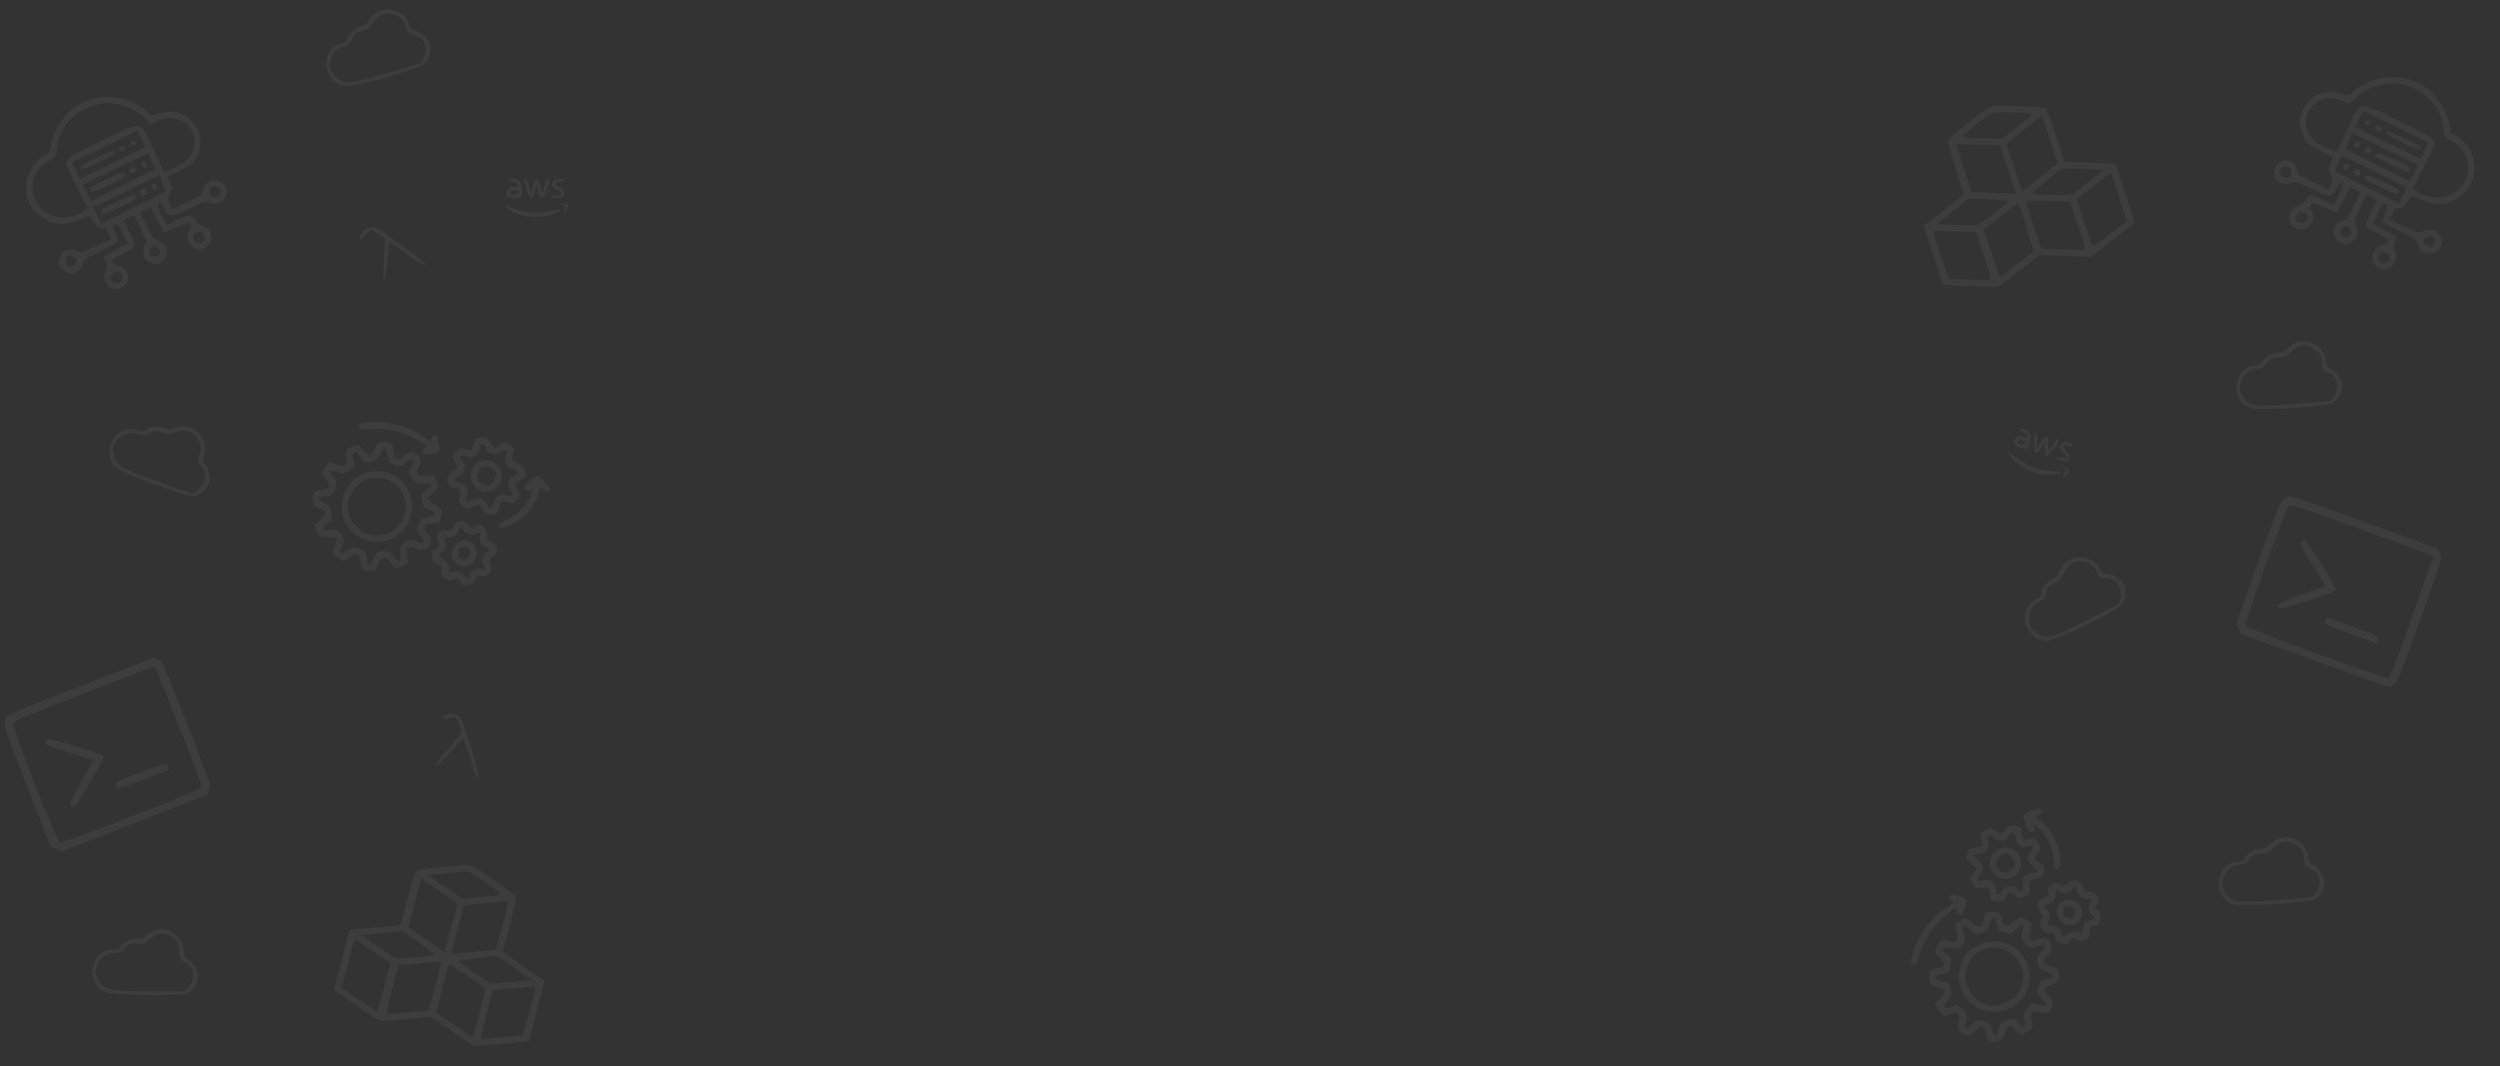 <svg width="1512" height="645" viewBox="0 0 1512 645" fill="none" xmlns="http://www.w3.org/2000/svg">
<rect x="0" y="0" width="1512" height="645" fill="#333333" stroke="none"/>
<path opacity="0.05" fill-rule="evenodd" clip-rule="evenodd" d="M44.291 65.606C38.997 69.57 33.731 77.352 31.77 84.111C30.727 87.702 30.049 91.001 30.262 91.442C30.476 91.884 29.109 92.99 27.225 93.9C21.93 96.459 16.893 103.723 16.034 110.036C14.753 119.46 18.382 127.136 26.501 132.171C33.102 136.265 38.518 136.515 47.033 133.121L54.052 130.324L56.459 134.156C58.296 137.079 59.447 137.965 61.32 137.896C63.241 137.825 64.132 138.543 65.412 141.19L67.048 144.576L58.076 148.912C50.245 152.696 48.887 153.09 47.396 152.006C46.457 151.323 44.261 150.846 42.517 150.947C39.907 151.098 38.988 151.606 37.331 153.815C34.127 158.087 35.209 162.212 40.169 164.63C44.241 166.616 48.946 164.432 49.896 160.116C50.537 157.207 51.107 156.776 61.146 151.627L71.721 146.202L69.71 141.347C68.012 137.248 67.973 136.36 69.453 135.645C71.023 134.886 71.524 135.453 74.233 141.059L77.259 147.32L69.958 151.172L62.656 155.023L63.977 158.459C64.905 160.874 64.852 162.639 63.794 164.4C62.633 166.333 62.669 167.689 63.951 170.343C65.953 174.485 69.613 175.892 73.5 174.014C79.536 171.096 78.593 162.602 72.01 160.588C65.912 158.723 66.456 157.071 74.436 153.214C82.766 149.188 82.709 149.403 78.034 139.731L74.808 133.056L77.96 131.533L81.111 130.01L85.009 138.076C88.366 145.023 88.735 146.379 87.663 147.85C86.98 148.789 86.501 150.984 86.601 152.728C86.751 155.336 87.259 156.254 89.467 157.909C93.74 161.11 97.867 160.026 100.29 155.067C102.288 150.977 100.097 146.293 95.738 145.338C92.83 144.699 92.377 144.13 88.672 136.463L84.713 128.27L87.829 126.764L90.945 125.258L95.01 133.005L99.075 140.752L106.629 137.423C113.265 134.5 114.281 134.296 114.985 135.754C115.426 136.667 115.116 138.532 114.295 139.897C109.938 147.152 120.016 154.613 125.846 148.449C129.623 144.456 127.931 138.259 122.609 136.592C120.81 136.028 118.967 134.8 118.515 133.865C116.443 129.578 114.526 129.399 107.425 132.831L100.704 136.08L97.66 129.782C95.244 124.783 94.896 123.349 95.967 122.831C96.915 122.373 97.78 123.135 98.868 125.387C101.921 131.703 102.76 131.757 113.959 126.344C123.463 121.751 124.109 121.575 127.127 122.755C133.521 125.257 139.179 119.168 136.195 112.995C133.25 106.9 124.739 107.928 122.962 114.593C122.093 117.855 121.694 118.167 113.01 122.363L103.963 126.736L102.523 123.756C101.427 121.488 101.498 119.987 102.819 117.475C104.242 114.772 104.244 113.528 102.83 110.602L101.103 107.03L108.351 103.527C116.256 99.707 118.538 97.41 120.366 91.438C122.047 85.943 121.855 83.323 119.399 78.24C115.104 69.354 105.97 65.458 96.639 68.533C92.544 69.883 91.717 69.783 89.304 67.647C76.687 56.479 57.633 55.615 44.291 65.606ZM62.608 62.51C70.701 61.709 81.883 65.596 87.488 71.158L91.437 75.076L95.5 73.112C107.713 67.21 120.593 77.265 117.071 89.954C115.631 95.144 111.759 98.791 104.411 101.879L99.144 104.093L92.924 90.707C84.415 72.399 86.857 72.85 61.806 84.957C45.483 92.845 41.975 94.832 40.869 96.81C39.583 99.109 39.764 99.638 46.313 112.769L53.087 126.351L49.51 128.418C44.207 131.482 38.185 132.256 32.528 130.604C16.702 125.982 14.923 104.293 29.78 97.107C33.761 95.181 33.944 94.883 34.529 89.409C36.023 75.407 47.975 63.958 62.608 62.51ZM85.544 84.028L87.936 88.977L68.128 98.55L48.32 108.123L45.928 103.174L43.537 98.226L63.345 88.653L83.153 79.08L85.544 84.028ZM48.629 101.869C49.171 102.99 51.032 102.372 59.636 98.214C68.24 94.056 69.88 92.982 69.338 91.861C68.796 90.74 66.935 91.357 58.331 95.515C49.727 99.673 48.088 100.748 48.629 101.869ZM72.039 90.555C72.401 91.305 73.492 91.518 74.492 91.035C75.492 90.551 76.002 89.564 75.64 88.815C75.278 88.065 74.188 87.852 73.187 88.335C72.187 88.819 71.677 89.806 72.039 90.555ZM79.242 87.074C79.6 87.817 80.502 88.13 81.245 87.771C81.987 87.412 82.302 86.511 81.943 85.769C81.584 85.027 80.683 84.713 79.94 85.072C79.197 85.431 78.883 86.332 79.242 87.074ZM91.78 97.385L93.791 102.24L74.325 111.947L54.859 121.654L52.459 116.688L50.059 111.721L69.914 102.126L89.77 92.53L91.78 97.385ZM54.969 113.383C54.79 113.895 54.905 114.854 55.224 115.515C55.674 116.445 58.141 115.585 66.224 111.678C75.663 107.116 76.544 106.508 75.581 105.214C74.663 103.978 73.216 104.373 64.907 108.117C59.62 110.5 55.149 112.87 54.969 113.383ZM78.374 102.084C77.715 103.973 79.279 105.369 81.08 104.499C82.339 103.89 82.616 103.154 81.931 102.237C80.809 100.736 78.873 100.653 78.374 102.084ZM85.547 100.12C86.03 101.12 87.017 101.629 87.767 101.267C88.517 100.904 88.731 99.814 88.248 98.815C87.765 97.815 86.778 97.306 86.028 97.668C85.278 98.031 85.064 99.121 85.547 100.12ZM98.302 110.881L100.313 115.736L80.847 125.443L61.381 135.149L58.982 130.184L56.581 125.217L76.436 115.622L96.292 106.026L98.302 110.881ZM61.492 126.879C61.313 127.391 61.427 128.35 61.747 129.011C62.196 129.941 64.664 129.08 72.746 125.174C82.186 120.612 83.066 120.003 82.103 118.71C81.185 117.474 79.738 117.869 71.429 121.613C66.143 123.996 61.671 126.366 61.492 126.879ZM84.887 115.607C84.246 117.445 85.802 118.865 87.537 118.026C88.737 117.446 89.047 116.556 88.468 115.357C87.63 113.623 85.527 113.77 84.887 115.607ZM92.069 113.616C92.552 114.616 93.539 115.125 94.289 114.763C95.039 114.4 95.253 113.31 94.77 112.311C94.287 111.311 93.3 110.801 92.55 111.164C91.8 111.526 91.586 112.616 92.069 113.616ZM44.264 154.979C47.23 156.33 47.22 159.153 44.244 160.591C42.384 161.49 41.235 161.437 40.474 160.417C39.22 158.735 39.751 155.549 41.418 154.743C42.039 154.443 43.32 154.548 44.264 154.979ZM131.808 113.199C134.254 114.978 134.255 117.645 131.811 118.826C128.873 120.246 126.346 118.877 126.469 115.93C126.591 112.988 129.485 111.508 131.808 113.199ZM96.251 150.995C97.336 153.242 97.194 153.869 95.402 154.735C92.52 156.128 89.734 154.394 90.418 151.635C90.698 150.502 91.832 149.289 92.937 148.937C94.464 148.449 95.259 148.944 96.251 150.995ZM72.285 164.726C74.566 165.766 74.413 169.873 72.051 171.015C69.688 172.157 66.375 169.725 66.978 167.291C67.225 166.295 68.138 165.137 69.007 164.717C69.876 164.297 71.35 164.301 72.285 164.726ZM123.331 141.974C124.402 143.661 124.359 144.624 123.162 145.755C121.292 147.522 118.223 147.049 117.149 144.829C116.094 142.644 116.711 141.511 119.483 140.549C121.299 139.918 122.25 140.27 123.331 141.974Z" fill="white"/>
<path opacity="0.05" fill-rule="evenodd" clip-rule="evenodd" d="M1468.06 53.606C1473.35 57.57 1478.62 65.352 1480.58 72.111C1481.62 75.702 1482.3 79.001 1482.09 79.442C1481.87 79.884 1483.24 80.99 1485.12 81.9C1490.42 84.459 1495.45 91.723 1496.31 98.036C1497.59 107.46 1493.97 115.136 1485.85 120.171C1479.25 124.265 1473.83 124.515 1465.31 121.121L1458.3 118.324L1455.89 122.156C1454.05 125.079 1452.9 125.965 1451.03 125.896C1449.11 125.825 1448.22 126.543 1446.94 129.19L1445.3 132.576L1454.27 136.912C1462.1 140.696 1463.46 141.09 1464.95 140.006C1465.89 139.323 1468.09 138.846 1469.83 138.947C1472.44 139.098 1473.36 139.606 1475.02 141.815C1478.22 146.087 1477.14 150.212 1472.18 152.63C1468.11 154.616 1463.4 152.432 1462.45 148.116C1461.81 145.207 1461.24 144.776 1451.2 139.627L1440.63 134.202L1442.64 129.347C1444.34 125.248 1444.37 124.36 1442.89 123.645C1441.32 122.886 1440.82 123.453 1438.11 129.059L1435.09 135.32L1442.39 139.172L1449.69 143.023L1448.37 146.459C1447.44 148.874 1447.5 150.639 1448.55 152.4C1449.71 154.333 1449.68 155.689 1448.4 158.343C1446.39 162.485 1442.73 163.892 1438.85 162.014C1432.81 159.096 1433.75 150.602 1440.34 148.588C1446.44 146.723 1445.89 145.071 1437.91 141.214C1429.58 137.188 1429.64 137.403 1434.31 127.731L1437.54 121.056L1434.39 119.533L1431.24 118.01L1427.34 126.076C1423.98 133.023 1423.61 134.379 1424.68 135.85C1425.37 136.789 1425.85 138.984 1425.75 140.728C1425.6 143.336 1425.09 144.254 1422.88 145.909C1418.61 149.11 1414.48 148.026 1412.06 143.067C1410.06 138.977 1412.25 134.293 1416.61 133.338C1419.52 132.699 1419.97 132.13 1423.68 124.463L1427.64 116.27L1424.52 114.764L1421.4 113.258L1417.34 121.005L1413.27 128.752L1405.72 125.423C1399.08 122.5 1398.07 122.296 1397.36 123.754C1396.92 124.667 1397.23 126.532 1398.05 127.897C1402.41 135.152 1392.33 142.613 1386.5 136.449C1382.72 132.456 1384.42 126.259 1389.74 124.592C1391.54 124.028 1393.38 122.8 1393.83 121.865C1395.9 117.578 1397.82 117.399 1404.92 120.831L1411.64 124.08L1414.69 117.782C1417.1 112.783 1417.45 111.349 1416.38 110.831C1415.43 110.373 1414.57 111.135 1413.48 113.387C1410.43 119.703 1409.59 119.757 1398.39 114.344C1388.88 109.751 1388.24 109.575 1385.22 110.755C1378.83 113.257 1373.17 107.168 1376.15 100.995C1379.1 94.9 1387.61 95.928 1389.39 102.593C1390.25 105.855 1390.65 106.167 1399.34 110.363L1408.38 114.736L1409.82 111.756C1410.92 109.488 1410.85 107.987 1409.53 105.475C1408.11 102.772 1408.1 101.528 1409.52 98.602L1411.24 95.03L1404 91.527C1396.09 87.707 1393.81 85.41 1391.98 79.438C1390.3 73.943 1390.49 71.323 1392.95 66.24C1397.24 57.354 1406.38 53.458 1415.71 56.533C1419.8 57.883 1420.63 57.783 1423.04 55.647C1435.66 44.479 1454.71 43.615 1468.06 53.606ZM1449.74 50.51C1441.65 49.709 1430.46 53.596 1424.86 59.158L1420.91 63.076L1416.85 61.112C1404.63 55.21 1391.76 65.265 1395.28 77.954C1396.72 83.144 1400.59 86.791 1407.94 89.879L1413.2 92.093L1419.42 78.707C1427.93 60.399 1425.49 60.85 1450.54 72.957C1466.86 80.845 1470.37 82.832 1471.48 84.81C1472.76 87.109 1472.58 87.638 1466.03 100.769L1459.26 114.351L1462.84 116.418C1468.14 119.482 1474.16 120.256 1479.82 118.604C1495.65 113.982 1497.42 92.293 1482.57 85.107C1478.59 83.181 1478.4 82.883 1477.82 77.409C1476.32 63.407 1464.37 51.958 1449.74 50.51ZM1426.8 72.028L1424.41 76.977L1444.22 86.55L1464.03 96.123L1466.42 91.174L1468.81 86.226L1449 76.653L1429.19 67.08L1426.8 72.028ZM1463.72 89.869C1463.18 90.99 1461.32 90.372 1452.71 86.214C1444.11 82.056 1442.47 80.982 1443.01 79.861C1443.55 78.74 1445.41 79.357 1454.02 83.515C1462.62 87.673 1464.26 88.748 1463.72 89.869ZM1440.31 78.555C1439.95 79.305 1438.86 79.518 1437.86 79.035C1436.86 78.551 1436.35 77.564 1436.71 76.815C1437.07 76.065 1438.16 75.852 1439.16 76.335C1440.16 76.819 1440.67 77.806 1440.31 78.555ZM1433.11 75.074C1432.75 75.817 1431.85 76.13 1431.1 75.771C1430.36 75.412 1430.05 74.511 1430.4 73.769C1430.76 73.027 1431.66 72.713 1432.41 73.072C1433.15 73.431 1433.46 74.332 1433.11 75.074ZM1420.57 85.385L1418.56 90.24L1438.02 99.947L1457.49 109.654L1459.89 104.688L1462.29 99.722L1442.43 90.126L1422.58 80.53L1420.57 85.385ZM1457.38 101.383C1457.56 101.895 1457.44 102.854 1457.12 103.515C1456.67 104.445 1454.21 103.585 1446.12 99.678C1436.68 95.116 1435.8 94.508 1436.77 93.214C1437.68 91.978 1439.13 92.373 1447.44 96.117C1452.73 98.5 1457.2 100.87 1457.38 101.383ZM1433.97 90.084C1434.63 91.973 1433.07 93.369 1431.27 92.499C1430.01 91.89 1429.73 91.154 1430.42 90.237C1431.54 88.736 1433.48 88.653 1433.97 90.084ZM1426.8 88.12C1426.32 89.12 1425.33 89.629 1424.58 89.267C1423.83 88.904 1423.62 87.814 1424.1 86.815C1424.58 85.815 1425.57 85.306 1426.32 85.668C1427.07 86.031 1427.28 87.121 1426.8 88.12ZM1414.05 98.881L1412.03 103.736L1431.5 113.443L1450.97 123.149L1453.37 118.184L1455.77 113.217L1435.91 103.622L1416.06 94.026L1414.05 98.881ZM1450.86 114.879C1451.03 115.391 1450.92 116.35 1450.6 117.011C1450.15 117.941 1447.68 117.08 1439.6 113.174C1430.16 108.612 1429.28 108.003 1430.24 106.71C1431.16 105.474 1432.61 105.869 1440.92 109.613C1446.21 111.996 1450.68 114.366 1450.86 114.879ZM1427.46 103.607C1428.1 105.445 1426.55 106.865 1424.81 106.026C1423.61 105.446 1423.3 104.556 1423.88 103.357C1424.72 101.623 1426.82 101.77 1427.46 103.607ZM1420.28 101.616C1419.8 102.616 1418.81 103.125 1418.06 102.763C1417.31 102.4 1417.09 101.31 1417.58 100.311C1418.06 99.311 1419.05 98.801 1419.8 99.164C1420.55 99.526 1420.76 100.616 1420.28 101.616ZM1468.08 142.979C1465.12 144.33 1465.13 147.153 1468.1 148.591C1469.96 149.49 1471.11 149.437 1471.87 148.417C1473.13 146.735 1472.6 143.549 1470.93 142.743C1470.31 142.443 1469.03 142.548 1468.08 142.979ZM1380.54 101.199C1378.09 102.978 1378.09 105.645 1380.54 106.826C1383.47 108.246 1386 106.877 1385.88 103.93C1385.76 100.988 1382.86 99.508 1380.54 101.199ZM1416.1 138.995C1415.01 141.242 1415.15 141.869 1416.95 142.735C1419.83 144.128 1422.61 142.394 1421.93 139.635C1421.65 138.502 1420.52 137.289 1419.41 136.937C1417.88 136.449 1417.09 136.944 1416.1 138.995ZM1440.06 152.726C1437.78 153.766 1437.93 157.873 1440.3 159.015C1442.66 160.157 1445.97 157.725 1445.37 155.291C1445.12 154.295 1444.21 153.137 1443.34 152.717C1442.47 152.297 1441 152.301 1440.06 152.726ZM1389.02 129.974C1387.95 131.661 1387.99 132.624 1389.19 133.755C1391.06 135.522 1394.13 135.049 1395.2 132.829C1396.25 130.644 1395.64 129.511 1392.86 128.549C1391.05 127.918 1390.1 128.27 1389.02 129.974Z" fill="white"/>
<path opacity="0.05" fill-rule="evenodd" clip-rule="evenodd" d="M303.253 268.321C301.97 269.113 300.664 270.095 300.351 270.503C299.587 271.5 298.295 270.409 295.997 266.822C294.28 264.143 293.767 263.877 291.012 264.24C288.257 264.603 287.831 264.992 286.87 268.024C285.331 272.881 284.892 273.184 281.399 271.803C278.661 270.72 277.932 270.917 275.733 273.339C273.402 275.905 273.357 276.374 275.131 279.465C277.299 283.241 277.317 283.181 273.303 285.751C270.766 287.375 270.395 288.007 270.588 290.369C270.824 293.244 273.672 296.178 275.54 295.47C277.971 294.546 279.476 297.273 278.248 300.379C277.167 303.116 277.365 303.845 279.789 306.046C282.37 308.389 282.817 308.428 286.012 306.596C288.908 304.936 289.666 304.92 290.781 306.499C294.076 311.161 294.757 311.588 298.042 311.051C301.226 310.529 301.412 310.345 301.986 307.123C302.78 302.675 302.679 302.742 306.909 303.861C310.137 304.715 310.837 304.489 312.765 301.974C314.693 299.46 314.73 298.725 313.067 295.829C310.889 292.035 310.85 292.149 314.939 290.228C317.902 288.837 318.032 288.61 317.708 285.399C317.375 282.087 316.785 281.541 311.427 279.569C309.618 278.903 309.431 278.169 310.267 275.003C311.147 271.669 310.933 270.979 308.424 269.055C306.109 267.28 305.157 267.145 303.253 268.321ZM305.973 275.344C305.414 276.638 305.384 278.92 305.909 280.413C306.772 282.878 307.169 283.185 310.205 283.729C314.104 284.427 314.367 285.933 310.909 287.772C307.168 289.763 306.096 293.367 308.425 296.128C310.96 299.133 309.806 300.642 305.878 299.455C301.995 298.283 299.977 299.522 298.576 303.941C297.249 308.13 296.183 308.484 294.707 305.227C292.952 301.357 289.793 300.195 286.275 302.126C282.384 304.261 280.797 303.176 282.497 299.543C284.028 296.273 282.054 293.07 277.923 292.116C274.144 291.244 273.954 289.719 277.423 288.089C281.334 286.251 282.356 282.248 279.714 279.115C278.675 277.883 278.192 276.397 278.64 275.811C279.089 275.226 280.65 275.307 282.11 275.99C285.821 277.729 289.422 275.702 290.181 271.448C290.88 267.532 292.645 267.408 293.968 271.185C295.26 274.872 299.554 275.908 302.668 273.283C305.424 270.961 307.349 272.162 305.973 275.344ZM324.354 287.742C323.689 288.172 321.674 289.772 319.877 291.296C317.263 293.512 316.774 294.332 317.43 295.4C318.639 297.371 318.782 297.395 321.004 296.014C322.831 294.879 322.86 295.197 321.286 299.05C318.7 305.378 312.934 311.395 306.623 314.349C302.445 316.305 301.367 317.183 301.771 318.304C302.5 320.328 307.892 318.868 313.186 315.213C318.469 311.567 323.845 304.615 325.568 299.198C326.277 296.971 326.919 295.055 326.996 294.942C327.073 294.828 328.029 295.419 329.121 296.255C331.407 298.008 333.434 296.308 331.77 294.032C328.441 289.478 325.512 286.992 324.354 287.742ZM292.895 278.458C289.862 278.858 288.221 279.751 286.576 281.896C281.519 288.492 287.175 298.377 295.39 297.296C300.914 296.567 304.594 291.436 303.415 286.103C302.201 280.612 298.265 277.751 292.895 278.458ZM300.143 286.882C300.265 287.807 299.517 289.67 298.48 291.022C296.068 294.169 293.884 294.424 290.641 291.937C286.748 288.953 288.473 282.817 293.386 282.17C295.993 281.827 299.827 284.501 300.143 286.882ZM262.823 263.63C261.261 263.985 260.884 264.465 260.944 266.022C261.011 267.715 260.4 267.493 256.245 264.308C247.406 257.531 232.232 253.829 220.667 255.627C217.136 256.176 216.729 256.472 217.124 258.207C217.503 259.868 218.614 260.064 224.436 259.494C232.623 258.693 242.748 260.839 250.541 265.03C258.188 269.142 258.653 269.552 256.894 270.631C256.077 271.131 255.441 272.368 255.481 273.38C255.541 274.92 256.3 275.13 260.174 274.682C262.716 274.387 265.099 273.751 265.469 273.268C265.84 272.785 265.835 270.319 265.46 267.788C264.858 263.735 264.544 263.238 262.823 263.63ZM248.012 273.42C247.154 273.628 245.351 274.738 244.004 275.886C240.508 278.868 237.864 277.431 237.813 272.52C237.775 268.842 237.595 268.578 234.569 267.768C229.627 266.444 228.141 267.101 226.698 271.245C224.868 276.5 222.694 276.775 219.668 272.135C217.455 268.741 217.336 268.688 214.064 269.692C209.705 271.029 208.876 272.254 209.549 276.355C210.413 281.615 208.636 282.928 203.596 280.752L199.289 278.892L196.735 282.716C194.21 286.495 194.215 286.579 197.045 289.789C200.43 293.628 199.573 295.658 194.349 296.181C190.128 296.604 188.718 298.334 189.012 302.732C189.224 305.906 189.487 306.224 192.954 307.492C198.114 309.379 198.281 311.197 193.607 314.573C190.496 316.819 190.183 317.331 190.709 319.308C191.89 323.752 193.981 325.37 197.975 324.931C203.511 324.322 204.7 325.781 202.425 330.389C200.512 334.263 200.516 334.277 204.054 336.99C207.529 339.654 207.673 339.658 211.252 337.157C215.525 334.17 217.48 335.029 217.994 340.122C218.404 344.188 219.796 345.417 223.988 345.414C226.89 345.411 227.225 345.136 228.722 341.524C230.861 336.368 232.977 336.107 236.184 340.606C238.731 344.181 240.111 344.41 244.353 341.96C247.021 340.419 247.132 340.089 246.271 336.233C245.148 331.204 247.162 329.536 251.625 331.797C258.2 335.126 264.21 327.077 258.447 322.658C257.409 321.863 256.685 320.315 256.838 319.221C257.058 317.657 258.078 317.088 261.61 316.558L266.102 315.885L266.75 311.866C267.378 307.974 267.276 307.777 263.513 305.633C258.69 302.885 257.94 300.704 261.138 298.729C265.028 296.328 265.627 294.655 263.941 290.91L262.318 287.307L257.805 287.82C254.255 288.222 253.122 287.936 252.502 286.483C252.07 285.466 252.267 283.914 252.941 283.035C255.275 279.99 255.026 277.224 252.223 275.075C250.764 273.956 248.869 273.212 248.012 273.42ZM248.885 282.568C247.169 285.812 247.229 286.442 249.538 289.456C251.882 292.514 252.369 292.741 255.774 292.367C259.429 291.965 261.846 292.786 260.846 294.09C260.562 294.461 259.048 295.605 257.482 296.634C254.888 298.338 254.676 298.867 255.091 302.611C255.407 305.464 256.138 306.958 257.484 307.497C263.322 309.842 263.7 310.091 262.93 311.095C262.494 311.664 260.485 312.382 258.465 312.692C255.08 313.212 254.669 313.558 253.201 317.118C251.756 320.626 251.862 321.251 254.363 323.938C257.57 327.385 256.699 329.717 252.887 327.892C248.815 325.939 247.264 326.001 244.416 328.224C242.119 330.019 241.792 330.847 242.141 334C242.818 340.121 240.652 340.797 237.37 335.488C236.147 333.509 235.272 333.195 231.739 333.459C227.703 333.761 227.509 333.904 226.249 337.523C224.313 343.083 221.884 343.037 221.622 337.434C221.425 333.216 221.393 333.174 217.403 331.853C214.046 330.743 212.894 330.909 210.424 332.86C206.93 335.619 204.898 334.667 206.588 331.063C207.244 329.661 207.958 328.056 208.175 327.496C208.391 326.935 207.52 325.006 206.239 323.209C204.02 320.095 203.703 319.966 199.43 320.461C195.635 320.901 195.025 320.72 195.449 319.284C195.725 318.351 197.107 316.828 198.52 315.9C200.816 314.393 201.015 313.759 200.396 309.923C199.796 306.202 199.331 305.51 196.904 304.709C195.365 304.201 193.694 303.117 193.191 302.297C192.423 301.047 192.993 300.702 196.74 300.148C200.995 299.52 201.268 299.314 202.601 295.732C203.37 293.665 203.709 291.576 203.354 291.091C202.998 290.606 201.891 289.24 200.893 288.057C198.323 285.014 200.037 283.568 204.129 285.328C207.023 286.573 208.178 286.435 211.131 284.493C214.641 282.185 214.661 282.136 213.753 278.012C212.547 272.533 214.881 271.859 218.198 276.728C220.357 279.897 220.581 279.984 224.558 279.232C228.038 278.572 228.802 278.042 229.467 275.815C231.255 269.838 233.523 269.93 234.462 276.017C234.946 279.151 235.477 279.867 238.163 281.005C241.492 282.415 243.006 282.073 246.43 279.133C249.636 276.383 251.085 278.41 248.885 282.568ZM287.764 318.12C285.614 319.448 285.075 319.332 283.081 317.109C280.071 313.757 276.176 314.303 274.184 318.359C273.023 320.723 272.399 321.06 270.154 320.542C266.344 319.662 262.86 324.225 264.702 327.684C266.131 330.365 265.847 331.112 262.889 332.451C261.276 333.181 260.974 334.039 261.346 336.845C261.741 339.822 262.21 340.452 264.564 341.158C266.08 341.611 267.325 342.144 267.33 342.34C267.335 342.537 267.143 343.822 266.902 345.195C266.246 348.922 271.143 352.468 274.275 350.534C276.851 348.943 277.119 349.034 278.437 351.943C279.21 353.65 280 353.977 282.685 353.708C285.291 353.448 286.282 352.786 287.415 350.547C288.645 348.119 289.25 347.809 291.672 348.367C294.01 348.907 294.792 348.545 296.219 346.258C297.418 344.336 297.57 342.827 296.717 341.297C295.674 339.424 295.868 338.762 298.025 336.822C301.647 333.565 301.227 330.059 296.934 327.727C294.176 326.228 293.814 325.641 294.35 323.528C294.787 321.808 294.257 320.405 292.583 318.846C290.571 316.969 289.813 316.855 287.764 318.12ZM290.196 324.837C288.997 326.401 291.679 330.75 294.087 331.146C296.683 331.572 296.861 332.912 294.464 333.996C292.084 335.074 290.912 339.659 292.453 341.866C293.776 343.76 292.923 345.313 291.259 344.038C289.625 342.785 284.409 345.368 284.215 347.526C283.948 350.492 283.181 350.572 280.773 347.888C278.805 345.694 277.864 345.37 274.931 345.871C270.93 346.553 270.034 346.205 271.353 344.484C272.542 342.933 270.055 338.887 267.135 337.624C265.022 336.709 265.038 336.497 267.401 334.272C269.911 331.907 270.348 329.011 268.601 326.326C268.116 325.579 269.186 325.064 271.766 324.802C275.088 324.465 275.897 323.946 277.245 321.282C278.796 318.217 278.855 318.203 280.295 320.531C282.003 323.297 284.947 324.103 288.11 322.672C290.256 321.701 291.561 323.057 290.196 324.837ZM235.01 285.879C230.662 284.198 222.555 284.843 218.093 287.223C204.279 294.593 202.543 313.849 214.849 323.203C222.771 329.225 233.068 329.345 240.85 323.509C254.324 313.403 251.012 292.063 235.01 285.879ZM244.64 301.319C247.984 313.624 238.282 325.279 225.974 323.741C221.642 323.199 220.197 322.508 216.47 319.199C209.008 312.571 208.179 303.617 214.288 295.649C222.891 284.428 240.965 287.804 244.64 301.319ZM280.146 326.752C278.069 326.951 276.454 327.97 274.805 330.12C270.346 335.937 275.227 343.698 282.329 342.084C291.324 340.04 289.306 325.874 280.146 326.752ZM284.238 334.187C284.332 336.613 282.284 338.4 279.685 338.159C278.071 338.01 277.56 337.349 277.25 335.007C276.925 332.552 277.233 331.874 279.049 331.052C281.578 329.907 284.131 331.45 284.238 334.187Z" fill="white"/>
<path opacity="0.05" fill-rule="evenodd" clip-rule="evenodd" d="M1198.04 506.615C1198.31 508.098 1198.75 509.672 1199.02 510.111C1199.67 511.185 1198.18 511.992 1194.01 512.831C1190.89 513.458 1190.45 513.839 1189.79 516.538C1189.13 519.236 1189.34 519.775 1191.81 521.771C1195.78 524.969 1195.9 525.488 1193.35 528.241C1191.34 530.399 1191.26 531.15 1192.72 534.078C1194.26 537.182 1194.68 537.395 1198.21 536.865C1202.51 536.216 1202.46 536.178 1203.4 540.85C1203.99 543.804 1204.45 544.38 1206.72 545.058C1209.48 545.882 1213.25 544.295 1213.27 542.297C1213.29 539.696 1216.38 539.285 1218.83 541.557C1220.98 543.559 1221.73 543.638 1224.66 542.18C1227.78 540.626 1227.98 540.224 1227.44 536.581C1226.94 533.28 1227.2 532.568 1229.08 532.103C1234.62 530.726 1235.27 530.247 1235.96 526.992C1236.63 523.835 1236.52 523.596 1233.73 521.89C1229.88 519.535 1229.9 519.653 1232.48 516.119C1234.45 513.421 1234.49 512.687 1232.85 509.977C1231.21 507.267 1230.54 506.966 1227.23 507.464C1222.91 508.115 1223 508.192 1222.7 503.685C1222.48 500.419 1222.31 500.216 1219.2 499.351C1216 498.459 1215.27 498.809 1211.49 503.085C1210.21 504.529 1209.46 504.436 1206.81 502.508C1204.03 500.477 1203.31 500.425 1200.6 502.064C1198.11 503.576 1197.64 504.414 1198.04 506.615ZM1205.57 506.632C1206.57 507.623 1208.69 508.479 1210.27 508.534C1212.88 508.625 1213.31 508.366 1214.92 505.735C1216.99 502.355 1218.49 502.657 1218.94 506.547C1219.44 510.756 1222.41 513.064 1225.83 511.897C1229.55 510.627 1230.53 512.25 1228 515.479C1225.5 518.67 1225.92 521.001 1229.53 523.911C1232.95 526.669 1232.89 527.792 1229.32 527.984C1225.08 528.213 1222.85 530.733 1223.37 534.713C1223.94 539.113 1222.36 540.198 1219.59 537.295C1217.1 534.681 1213.4 535.356 1211.01 538.859C1208.82 542.062 1207.33 541.685 1207.08 537.862C1206.78 533.55 1203.42 531.143 1199.55 532.467C1198.02 532.987 1196.46 532.898 1196.08 532.267C1195.7 531.637 1196.34 530.212 1197.51 529.1C1200.47 526.274 1199.89 522.183 1196.21 519.93C1192.81 517.856 1193.34 516.168 1197.34 516.306C1201.24 516.442 1203.77 512.817 1202.45 508.962C1201.29 505.551 1203.11 504.194 1205.57 506.632ZM1223.8 494.01C1223.96 494.786 1224.72 497.245 1225.48 499.472C1226.6 502.712 1227.19 503.466 1228.42 503.243C1230.69 502.832 1230.77 502.708 1230.29 500.136C1229.89 498.021 1230.2 498.109 1233.22 500.975C1238.18 505.684 1241.69 513.242 1242.15 520.195C1242.45 524.798 1242.88 526.121 1244.07 526.152C1246.22 526.207 1246.82 520.654 1245.34 514.394C1243.86 508.147 1239.33 500.613 1234.91 497.04C1233.1 495.571 1231.54 494.276 1231.47 494.163C1231.39 494.05 1232.29 493.374 1233.46 492.661C1235.93 491.168 1235.08 488.661 1232.35 489.385C1226.9 490.832 1223.52 492.659 1223.8 494.01ZM1203.72 519.948C1202.99 522.919 1203.23 524.772 1204.63 527.084C1208.94 534.192 1220.2 532.512 1222.18 524.466C1223.51 519.055 1220.06 513.762 1214.67 512.924C1209.11 512.06 1205.01 514.688 1203.72 519.948ZM1214.2 516.255C1215.11 516.477 1216.57 517.851 1217.46 519.308C1219.51 522.699 1218.96 524.826 1215.46 526.944C1211.27 529.487 1206.18 525.651 1207.36 520.838C1207.99 518.285 1211.87 515.684 1214.2 516.255ZM1178.98 542.58C1178.75 544.164 1179.06 544.69 1180.53 545.199C1182.13 545.752 1181.7 546.24 1177.23 548.954C1167.7 554.728 1158.74 567.521 1156.21 578.949C1155.44 582.439 1155.57 582.925 1157.33 583.187C1159.02 583.437 1159.6 582.474 1161.19 576.842C1163.41 568.923 1169.09 560.27 1175.83 554.531C1182.44 548.9 1182.99 548.616 1183.35 550.647C1183.52 551.589 1184.44 552.631 1185.4 552.962C1186.86 553.465 1187.33 552.835 1188.32 549.062C1188.97 546.587 1189.24 544.136 1188.92 543.615C1188.61 543.095 1186.31 542.203 1183.81 541.633C1179.82 540.721 1179.24 540.834 1178.98 542.58ZM1182.72 559.935C1182.61 560.811 1182.99 562.894 1183.57 564.565C1185.08 568.906 1182.78 570.847 1178.18 569.11C1174.74 567.81 1174.43 567.882 1172.58 570.407C1169.55 574.53 1169.62 576.153 1172.96 579.003C1177.19 582.617 1176.65 584.743 1171.23 585.876C1167.27 586.705 1167.17 586.797 1166.92 590.21C1166.58 594.757 1167.42 595.975 1171.49 596.837C1176.7 597.942 1177.28 600.076 1173.42 603.981L1170.12 607.318L1172.76 611.086C1175.36 614.811 1175.44 614.838 1179.46 613.367C1184.27 611.608 1185.85 613.143 1184.44 618.2C1183.3 622.287 1184.4 624.229 1188.6 625.553C1191.64 626.508 1192.03 626.378 1194.47 623.609C1198.1 619.487 1199.86 619.991 1201.3 625.573C1202.27 629.287 1202.63 629.764 1204.66 629.992C1209.23 630.506 1211.5 629.146 1212.54 625.266C1213.99 619.886 1215.78 619.308 1219.24 623.102C1222.16 626.292 1222.17 626.293 1225.99 623.982C1229.73 621.712 1229.79 621.579 1228.75 617.336C1227.52 612.27 1229.04 610.76 1233.97 612.132C1237.9 613.227 1239.55 612.376 1241.07 608.469C1242.13 605.765 1241.99 605.353 1239.17 602.646C1235.14 598.78 1235.67 596.713 1241.03 595.36C1245.28 594.285 1246 593.083 1245.25 588.241C1244.79 585.195 1244.52 584.972 1240.62 584.373C1235.52 583.593 1234.7 581.111 1238.43 577.774C1243.92 572.857 1238.6 564.334 1232.39 568.098C1231.27 568.777 1229.57 568.889 1228.6 568.349C1227.23 567.576 1227.07 566.419 1227.86 562.935L1228.86 558.505L1225.35 556.442C1221.95 554.443 1221.73 554.467 1218.37 557.194C1214.06 560.689 1211.75 560.596 1211.07 556.899C1210.25 552.403 1208.91 551.237 1204.81 551.447L1200.86 551.651L1199.7 556.042C1198.78 559.495 1198.11 560.447 1196.53 560.496C1195.42 560.53 1194.05 559.783 1193.47 558.836C1191.48 555.554 1188.82 554.782 1185.8 556.613C1184.22 557.566 1182.84 559.061 1182.72 559.935ZM1191.57 562.445C1193.96 565.221 1194.57 565.395 1198.22 564.338C1201.92 563.265 1202.31 562.894 1203.2 559.586C1204.15 556.034 1205.79 554.081 1206.64 555.486C1206.89 555.886 1207.4 557.711 1207.79 559.544C1208.44 562.58 1208.85 562.969 1212.49 563.943C1215.27 564.685 1216.92 564.547 1217.91 563.489C1222.22 558.901 1222.59 558.64 1223.25 559.721C1223.62 560.334 1223.56 562.467 1223.11 564.461C1222.37 567.804 1222.54 568.313 1225.32 570.973C1228.07 573.594 1228.69 573.722 1232.1 572.368C1236.48 570.632 1238.33 572.291 1235.25 575.179C1231.95 578.264 1231.44 579.731 1232.48 583.192C1233.32 585.985 1233.97 586.59 1237.03 587.41C1242.98 589.003 1242.83 591.267 1236.69 592.396C1234.4 592.816 1233.79 593.517 1232.75 596.905C1231.57 600.776 1231.63 601.008 1234.54 603.497C1239.02 607.32 1238.1 609.566 1232.78 607.775C1228.78 606.426 1228.73 606.441 1226.05 609.679C1223.79 612.403 1223.53 613.537 1224.45 616.547C1225.75 620.804 1224.13 622.351 1221.38 619.468C1220.32 618.348 1219.08 617.099 1218.64 616.694C1218.19 616.288 1216.08 616.399 1213.94 616.94C1210.23 617.876 1210 618.125 1208.91 622.286C1207.94 625.982 1207.55 626.485 1206.36 625.567C1205.59 624.972 1204.68 623.131 1204.33 621.477C1203.76 618.791 1203.24 618.375 1199.44 617.558C1195.75 616.766 1194.94 616.947 1193.31 618.917C1192.28 620.167 1190.66 621.33 1189.72 621.501C1188.27 621.762 1188.16 621.106 1189 617.414C1189.96 613.221 1189.87 612.892 1187.02 610.349C1185.37 608.882 1183.55 607.807 1182.97 607.962C1182.39 608.117 1180.71 608.653 1179.25 609.153C1175.48 610.442 1174.75 608.319 1177.88 605.146C1180.09 602.902 1180.38 601.776 1179.65 598.319C1178.77 594.211 1178.73 594.175 1174.56 593.522C1169.02 592.655 1169.24 590.236 1174.98 588.915C1178.71 588.054 1178.88 587.877 1179.62 583.898C1180.27 580.416 1180.05 579.512 1178.22 578.083C1173.3 574.247 1174.21 572.167 1180.22 573.503C1183.32 574.191 1184.18 573.956 1186.21 571.866C1188.74 569.277 1188.97 567.743 1187.47 563.484C1186.08 559.498 1188.49 558.885 1191.57 562.445ZM1238.81 539.135C1239.27 541.621 1238.96 542.081 1236.17 543.132C1231.95 544.718 1231.05 548.546 1234.1 551.874C1235.88 553.815 1235.97 554.518 1234.67 556.422C1232.47 559.652 1235.45 564.555 1239.34 564.096C1242.36 563.739 1242.95 564.275 1243.13 567.517C1243.22 569.285 1243.91 569.878 1246.66 570.55C1249.58 571.264 1250.34 571.056 1251.85 569.119C1252.82 567.871 1253.77 566.905 1253.95 566.971C1254.14 567.038 1255.27 567.683 1256.46 568.407C1259.69 570.372 1264.78 567.097 1264.11 563.477C1263.56 560.5 1263.75 560.283 1266.94 560.112C1268.81 560.011 1269.4 559.394 1270.12 556.795C1270.83 554.272 1270.57 553.108 1268.9 551.239C1267.08 549.212 1267.01 548.535 1268.41 546.481C1269.76 544.499 1269.71 543.638 1268.1 541.478C1266.74 539.663 1265.39 538.974 1263.66 539.212C1261.53 539.504 1260.99 539.083 1259.96 536.368C1258.24 531.811 1254.83 530.929 1251.09 534.081C1248.69 536.106 1248.02 536.23 1246.24 534.963C1244.8 533.932 1243.3 533.915 1241.24 534.909C1238.76 536.102 1238.38 536.767 1238.81 539.135ZM1245.95 539.309C1246.97 540.994 1252 540.076 1253.24 537.976C1254.58 535.712 1255.9 536.033 1256.04 538.659C1256.18 541.268 1260.02 544.026 1262.64 543.392C1264.88 542.847 1266.02 544.207 1264.23 545.293C1262.47 546.36 1262.98 552.159 1264.92 553.123C1267.59 554.449 1267.38 555.193 1264.01 556.462C1261.25 557.499 1260.6 558.257 1260 561.172C1259.19 565.147 1258.54 565.856 1257.41 564.002C1256.4 562.33 1251.73 563.178 1249.49 565.44C1247.87 567.076 1247.68 566.984 1246.46 563.974C1245.17 560.777 1242.63 559.318 1239.5 559.97C1238.62 560.15 1238.53 558.967 1239.23 556.468C1240.12 553.25 1239.93 552.308 1237.94 550.084C1235.64 547.526 1235.65 547.465 1238.34 546.97C1241.54 546.383 1243.36 543.933 1243.18 540.466C1243.05 538.115 1244.79 537.391 1245.95 539.309ZM1189.61 576.575C1186.46 580.016 1184.12 587.803 1184.72 592.824C1186.57 608.372 1203.88 616.983 1217.06 608.916C1225.55 603.723 1229.4 594.173 1226.79 584.802C1222.27 568.578 1201.18 563.912 1189.61 576.575ZM1207.49 573.211C1220.17 574.565 1227.51 587.838 1221.6 598.747C1219.53 602.586 1218.36 603.681 1213.92 605.951C1205.03 610.496 1196.39 608.016 1191.19 599.43C1183.86 587.338 1193.57 571.726 1207.49 573.211ZM1244.09 549.369C1243.52 551.375 1243.88 553.251 1245.28 555.568C1249.08 561.835 1258.09 560.107 1259.16 552.904C1260.53 543.781 1246.6 540.515 1244.09 549.369ZM1252.5 548.257C1254.79 549.05 1255.72 551.608 1254.55 553.942C1253.82 555.391 1253.02 555.627 1250.73 555.065C1248.32 554.476 1247.8 553.943 1247.69 551.953C1247.55 549.181 1249.91 547.362 1252.5 548.257Z" fill="white"/>
<path opacity="0.05" fill-rule="evenodd" clip-rule="evenodd" d="M4.385 433.187C1.266 436.597 1.867 438.72 16.492 476.028L30.497 511.751L33.767 513.481L37.038 515.21L81.424 497.81L125.81 480.409L126.728 477.515C127.598 474.774 126.88 472.665 113.139 437.613C99.4 402.566 98.492 400.527 95.991 399.107L93.351 397.608L49.671 414.519C20.695 425.737 5.45 432.022 4.385 433.187ZM108.056 438.999C119.364 467.284 122.308 475.386 121.617 476.33C120.097 478.406 38.042 510.194 36.237 509.406C33.994 508.427 6.96 439.44 7.94 437.198C8.461 436.008 18.846 431.692 51.119 419.251L93.612 402.872L108.056 438.999ZM27.794 449.07C27.806 450.827 28.094 450.945 44.859 456.036C51.033 457.91 56.167 459.653 56.266 459.909C56.365 460.165 53.12 466.026 49.053 472.933C42.004 484.906 40.986 488.483 44.83 487.769C46.474 487.464 63.435 458.779 62.852 457.291C62.365 456.049 30.672 446.329 29.107 446.943C28.379 447.228 27.788 448.186 27.794 449.07ZM69.948 474.324C69.972 477.723 71.898 477.394 87.301 471.356L102.672 465.33L101.554 463.353C100.453 461.407 100.198 461.466 85.186 467.06C72.436 471.811 69.938 473.002 69.948 474.324Z" fill="white"/>
<path opacity="0.05" fill-rule="evenodd" clip-rule="evenodd" d="M1384.69 300.221C1380.1 300.73 1379.15 302.723 1365.56 340.42L1352.55 376.516L1353.87 379.972L1355.19 383.428L1400.04 399.597L1444.89 415.765L1447.48 414.194C1449.95 412.706 1450.8 410.647 1463.56 375.229C1476.33 339.816 1476.99 337.683 1476.05 334.967L1475.05 332.1L1431.05 316.029C1401.87 305.368 1386.26 300.047 1384.69 300.221ZM1458.83 372.92C1448.69 401.646 1445.56 409.679 1444.42 409.934C1441.91 410.493 1359.25 380.318 1358.41 378.536C1357.37 376.321 1382.51 306.621 1384.72 305.581C1385.9 305.028 1396.55 308.627 1429.02 320.542L1471.78 336.231L1458.83 372.92ZM1391.83 327.594C1390.68 328.924 1390.82 329.203 1400.07 344.081C1403.48 349.559 1406.19 354.254 1406.1 354.512C1406 354.77 1399.7 357.039 1392.09 359.553C1378.9 363.911 1375.77 365.93 1379.13 367.927C1380.57 368.781 1412.23 358.388 1412.78 356.883C1413.23 355.628 1395.8 327.43 1394.22 326.86C1393.48 326.595 1392.41 326.925 1391.83 327.594ZM1406.89 374.37C1404.66 376.942 1406.33 377.965 1421.89 383.575L1437.42 389.175L1437.89 386.951C1438.34 384.762 1438.11 384.638 1423.13 378.951C1410.41 374.121 1407.75 373.37 1406.89 374.37Z" fill="white"/>
<path opacity="0.05" fill-rule="evenodd" clip-rule="evenodd" d="M267.29 524.355C255.824 525.416 252 526.174 251.213 527.541C250.644 528.528 248.385 536.127 246.192 544.428L242.204 559.519L226.843 560.909L211.483 562.299L206.713 580.417L201.942 598.535L204.323 600.294C210.832 605.102 228.555 617.16 229.465 617.399C230.035 617.55 237.313 617.077 245.636 616.348L260.769 615.023L273.6 623.876L286.432 632.729L294.93 632.049C299.603 631.675 307.134 630.985 311.665 630.517L319.904 629.665L324.683 611.514L329.462 593.363L316.778 584.589L304.094 575.815L308.308 559.75C310.626 550.914 312.324 543.141 312.081 542.478C311.472 540.818 287.212 524.086 284.513 523.465C283.315 523.19 275.565 523.59 267.29 524.355ZM292.053 532.514C306.126 542.122 306.126 541.062 292.053 542.42L279.694 543.612L269.576 536.691C264.012 532.884 259.737 529.598 260.078 529.387C261.138 528.733 281.199 526.883 283.094 527.264C284.083 527.464 288.114 529.826 292.053 532.514ZM272.97 543.801L276.699 546.33L272.785 561.193L268.872 576.057L261.678 570.978C257.722 568.184 252.805 564.765 250.752 563.38L247.021 560.86L250.915 546.07L254.81 531.279L262.025 536.275C265.993 539.024 270.918 542.41 272.97 543.801ZM303.959 559.741L299.819 574.378L294.509 574.91C291.588 575.203 285.5 575.791 280.98 576.216L272.763 576.988L276.654 562.211L280.544 547.434L293.55 546.149C300.703 545.442 306.903 544.917 307.327 544.984C307.751 545.049 306.236 551.69 303.959 559.741ZM253.487 570.169C258.982 573.988 263.059 577.337 262.544 577.611C262.03 577.885 256.63 578.533 250.543 579.051C240.401 579.914 239.218 579.816 236.375 577.877C234.669 576.714 229.976 573.497 225.948 570.728L218.622 565.695L230.703 564.45C237.347 563.766 242.944 563.21 243.139 563.216C243.334 563.221 247.991 566.351 253.487 570.169ZM311.261 585.581L321.564 592.804L312.716 593.577C307.849 594.002 302.184 594.491 300.126 594.663C296.697 594.95 295.619 594.453 287.217 588.707C282.175 585.259 277.792 582.033 277.477 581.537C277.052 580.868 296.505 578.145 300.389 578.33C300.702 578.344 305.595 581.608 311.261 585.581ZM226.298 575.748L236.159 582.476L232.261 597.279C228.665 610.937 228.244 612.006 226.813 611.099C225.959 610.558 221.126 607.267 216.071 603.783L206.881 597.451L210.508 582.593C213.358 570.91 214.38 567.871 215.286 568.377C215.92 568.73 220.876 572.047 226.298 575.748ZM263.242 596.559L259.101 611.201L247.984 612.186C241.869 612.728 236.042 613.213 235.032 613.264C233.34 613.348 233.5 612.212 237.102 598.554L241.006 583.755L252.93 582.624C259.488 582.003 265.423 581.589 266.119 581.705C267.104 581.87 266.47 585.142 263.242 596.559ZM283.142 590.589L293.641 597.842L290.056 612.542C287.266 623.982 286.201 627.156 285.254 626.851C284.585 626.635 279.514 623.316 273.985 619.474L263.932 612.489L267.541 597.698C269.526 589.564 271.486 583.004 271.896 583.122C272.307 583.24 277.367 586.599 283.142 590.589ZM320.297 611.581L316.156 626.224L305.039 627.209C298.924 627.751 293.097 628.236 292.088 628.287C290.396 628.371 290.555 627.235 294.157 613.577L298.061 598.777L309.985 597.647C316.543 597.026 322.479 596.612 323.174 596.728C324.16 596.893 323.526 600.165 320.297 611.581Z" fill="white"/>
<path opacity="0.05" fill-rule="evenodd" clip-rule="evenodd" d="M1189.86 74.529C1180.8 81.626 1177.99 84.333 1178.07 85.909C1178.12 87.047 1180.34 94.659 1182.99 102.826L1187.8 117.674L1175.64 127.156L1163.47 136.638L1169.27 154.455L1175.06 172.272L1178.01 172.463C1186.09 172.983 1207.52 173.531 1208.41 173.24C1208.97 173.058 1214.84 168.721 1221.44 163.604L1233.45 154.3L1249.03 154.8L1264.61 155.3L1271.39 150.129C1275.12 147.285 1281.08 142.63 1284.63 139.784L1291.1 134.608L1285.3 116.759L1279.49 98.909L1264.08 98.396L1248.66 97.882L1243.51 82.093C1240.68 73.408 1237.9 65.954 1237.34 65.527C1235.93 64.461 1206.47 63.52 1203.87 64.459C1202.71 64.876 1196.41 69.407 1189.86 74.529ZM1215.1 67.988C1232.14 68.451 1231.56 67.559 1220.46 76.318L1210.72 84.009L1198.46 83.664C1191.72 83.475 1186.35 83.025 1186.52 82.663C1187.06 81.54 1202.93 69.127 1204.73 68.422C1205.67 68.054 1210.34 67.859 1215.1 67.988ZM1205.16 87.807L1209.67 87.915L1214.42 102.531L1219.17 117.148L1210.38 116.771C1205.54 116.563 1199.55 116.349 1197.08 116.294L1192.58 116.195L1187.85 101.65L1183.12 87.105L1191.89 87.402C1196.71 87.566 1202.69 87.748 1205.16 87.807ZM1239.85 84.439L1244.29 98.988L1240.11 102.309C1237.81 104.137 1233.01 107.925 1229.44 110.729L1222.95 115.826L1218.23 101.294L1213.5 86.763L1223.74 78.643C1229.37 74.177 1234.3 70.381 1234.7 70.207C1235.09 70.032 1237.41 76.437 1239.85 84.439ZM1203.05 120.524C1209.74 120.761 1214.98 121.37 1214.7 121.88C1214.41 122.388 1210.22 125.856 1205.38 129.585C1197.32 135.8 1196.27 136.358 1192.83 136.266C1190.77 136.211 1185.08 136.046 1180.2 135.898L1171.31 135.63L1180.8 128.045C1186.01 123.874 1190.42 120.378 1190.59 120.277C1190.75 120.176 1196.36 120.287 1203.05 120.524ZM1259.97 102.216L1272.55 102.714L1265.52 108.152C1261.66 111.144 1257.16 114.621 1255.53 115.879C1252.8 117.977 1251.62 118.141 1241.45 117.857C1235.34 117.687 1229.91 117.346 1229.38 117.099C1228.66 116.767 1243.54 103.949 1246.91 102.003C1247.18 101.845 1253.06 101.942 1259.97 102.216ZM1183.21 139.929L1195.14 140.25L1199.87 154.807C1204.24 168.239 1204.47 169.366 1202.77 169.378C1201.76 169.385 1195.92 169.232 1189.78 169.039L1178.63 168.688L1173.63 154.231C1169.71 142.864 1168.92 139.755 1169.96 139.691C1170.68 139.644 1176.65 139.752 1183.21 139.929ZM1225.54 137.435L1229.98 151.989L1221.16 158.834C1216.32 162.599 1211.68 166.16 1210.86 166.749C1209.48 167.736 1209 166.694 1204.64 153.26L1199.91 138.702L1209.32 131.299C1214.5 127.227 1219.27 123.667 1219.92 123.388C1220.83 122.993 1222.07 126.087 1225.54 137.435ZM1239.04 121.645L1251.79 122.062L1256.73 136.363C1260.58 147.493 1261.4 150.739 1260.44 150.995C1259.76 151.176 1253.7 151.129 1246.97 150.891L1234.74 150.457L1229.77 136.066C1227.04 128.152 1225.13 121.575 1225.54 121.453C1225.95 121.329 1232.02 121.416 1239.04 121.645ZM1281.64 119.189L1286.09 133.743L1277.27 140.588C1272.42 144.353 1267.79 147.915 1266.96 148.503C1265.59 149.49 1265.11 148.449 1260.74 135.014L1256.02 120.456L1265.43 113.053C1270.61 108.981 1275.38 105.421 1276.02 105.142C1276.94 104.747 1278.18 107.842 1281.64 119.189Z" fill="white"/>
<path opacity="0.05" fill-rule="evenodd" clip-rule="evenodd" d="M218.363 141.612C216.273 145.436 217.956 145.638 221.286 141.965L224.069 138.895L228.047 140.991C230.235 142.144 232.248 143.63 232.52 144.294C232.793 144.957 232.601 150.986 232.094 157.691C231.578 164.517 231.666 169.963 232.293 170.066C232.91 170.167 233.795 164.966 234.261 158.508C234.727 152.049 235.328 146.679 235.596 146.575C235.863 146.471 240.572 149.641 246.059 153.621C255.47 160.444 258.125 161.785 256.959 159.126C256.683 158.497 249.744 153.204 241.539 147.364C227.232 137.183 226.482 136.791 223.24 137.812C220.972 138.526 219.365 139.778 218.363 141.612Z" fill="white"/>
<path opacity="0.05" fill-rule="evenodd" clip-rule="evenodd" d="M269.462 432.323C265.485 434.104 266.703 435.283 271.577 434.373L275.65 433.612L277.549 437.687C278.594 439.929 279.298 442.33 279.113 443.023C278.929 443.716 275.129 448.4 270.67 453.433C266.129 458.556 262.905 462.945 263.342 463.407C263.772 463.86 267.623 460.255 271.901 455.394C276.179 450.534 279.906 446.62 280.182 446.7C280.458 446.779 282.29 452.152 284.252 458.64C287.618 469.766 288.92 472.44 289.601 469.617C289.762 468.949 287.438 460.537 284.437 450.924C279.204 434.162 278.844 433.396 275.645 432.247C273.407 431.444 271.37 431.469 269.462 432.323Z" fill="white"/>
<path opacity="0.05" fill-rule="evenodd" clip-rule="evenodd" d="M226.691 8.211C225.517 9.113 223.82 11.073 222.921 12.569C221.854 14.344 220.305 15.457 218.456 15.777C215.039 16.367 210.792 20.134 210.127 23.163C209.775 24.773 208.654 25.646 205.959 26.408C193.478 29.938 195.343 49.904 208.359 52.1C213.652 52.993 253.457 41.812 257.089 38.411C259.875 35.802 261.159 30.869 260.057 26.997C259.081 23.563 254.413 19.214 251.171 18.718C249.307 18.433 248.406 17.503 247.645 15.077C244.892 6.3 233.878 2.692 226.691 8.211ZM239.712 9.466C242.961 11.048 243.836 12.1 245.079 15.91C246.371 19.867 246.978 20.55 249.717 21.121C254.142 22.044 255.921 23.631 257.115 27.719C257.815 30.113 257.645 32.352 256.592 34.617L255.035 37.971L234.098 44.19C210.354 51.241 207.867 51.378 202.597 45.915C200.067 43.293 199.747 42.454 199.807 38.606C199.887 33.544 203.206 29.274 208.155 27.868C210.529 27.194 211.764 26.03 212.992 23.311C214.418 20.154 215.204 19.538 218.802 18.755C222.286 17.997 223.394 17.186 225.597 13.787C229.14 8.32 234.187 6.774 239.712 9.466Z" fill="white"/>
<path opacity="0.05" fill-rule="evenodd" clip-rule="evenodd" d="M110.417 257.756C108.937 257.789 106.409 258.366 104.8 259.04C102.889 259.84 100.981 259.821 99.302 258.985C96.198 257.44 90.545 257.965 88.218 260.013C86.98 261.103 85.56 261.144 82.937 260.164C70.786 255.627 60.478 272.828 69.673 282.298C73.413 286.149 112.12 300.682 117.06 300.088C120.85 299.632 124.804 296.414 126.206 292.641C127.45 289.294 126.26 283.027 123.939 280.709C122.604 279.377 122.428 278.094 123.25 275.687C126.222 266.983 119.476 257.558 110.417 257.756ZM120.172 266.471C121.856 269.668 121.94 271.034 120.688 274.842C119.389 278.796 119.475 279.706 121.345 281.787C124.367 285.149 124.863 287.48 123.407 291.482C122.555 293.827 121.093 295.531 118.905 296.735L115.665 298.518L95.106 291.147C71.79 282.786 69.704 281.425 68.687 273.903C68.198 270.293 68.436 269.427 70.76 266.36C73.82 262.326 79.022 260.846 83.843 262.64C86.156 263.501 87.84 263.293 90.439 261.827C93.456 260.125 94.455 260.093 97.819 261.591C101.076 263.041 102.449 263.042 106.236 261.605C112.327 259.293 117.31 261.032 120.172 266.471Z" fill="white"/>
<path opacity="0.05" fill-rule="evenodd" clip-rule="evenodd" d="M93.082 562.877C91.699 563.405 89.512 564.798 88.222 565.973C86.692 567.369 84.888 567.992 83.025 567.768C79.583 567.355 74.435 569.749 72.931 572.46C72.131 573.902 70.808 574.417 68.008 574.376C55.038 574.184 51.108 593.847 62.95 599.679C67.766 602.05 109.105 602.736 113.559 600.518C116.975 598.815 119.618 594.456 119.672 590.431C119.72 586.861 116.493 581.358 113.528 579.955C111.824 579.148 111.227 577.999 111.193 575.456C111.068 566.258 101.549 559.647 93.082 562.877ZM105.198 567.809C107.858 570.255 108.396 571.513 108.495 575.52C108.6 579.681 108.987 580.509 111.447 581.841C115.423 583.992 116.673 586.022 116.646 590.281C116.631 592.775 115.827 594.871 114.17 596.74L111.718 599.508L89.877 599.47C65.108 599.427 62.685 598.846 59.2 592.103C57.527 588.867 57.46 587.971 58.62 584.301C60.147 579.474 64.549 576.333 69.693 576.403C72.161 576.437 73.677 575.676 75.633 573.422C77.903 570.805 78.832 570.44 82.505 570.721C86.059 570.992 87.353 570.533 90.437 567.907C95.397 563.683 100.675 563.647 105.198 567.809Z" fill="white"/>
<path opacity="0.05" fill-rule="evenodd" clip-rule="evenodd" d="M1248.22 341.151C1247.23 342.25 1245.91 344.484 1245.3 346.117C1244.57 348.056 1243.24 349.43 1241.48 350.077C1238.23 351.273 1234.73 355.744 1234.62 358.842C1234.56 360.49 1233.62 361.551 1231.11 362.785C1219.46 368.506 1224.9 387.809 1238.09 387.625C1243.46 387.55 1280.6 369.382 1283.56 365.382C1285.83 362.313 1286.21 357.229 1284.43 353.62C1282.85 350.417 1277.47 346.98 1274.19 347.077C1272.31 347.133 1271.25 346.38 1270.07 344.13C1265.78 335.993 1254.3 334.428 1248.22 341.151ZM1261.25 340.041C1264.74 341.011 1265.79 341.888 1267.69 345.412C1269.68 349.072 1270.4 349.634 1273.2 349.703C1277.71 349.813 1279.75 351.053 1281.66 354.86C1282.78 357.089 1283.02 359.321 1282.39 361.739L1281.46 365.319L1261.99 375.207C1239.9 386.421 1237.48 387.003 1231.31 382.579C1228.35 380.456 1227.89 379.688 1227.25 375.893C1226.42 370.899 1228.91 366.1 1233.53 363.826C1235.74 362.735 1236.75 361.368 1237.47 358.472C1238.3 355.11 1238.96 354.362 1242.36 352.944C1245.65 351.571 1246.59 350.574 1248.15 346.834C1250.65 340.818 1255.33 338.388 1261.25 340.041Z" fill="white"/>
<path opacity="0.05" fill-rule="evenodd" clip-rule="evenodd" d="M1377.15 507.655C1375.81 508.289 1373.74 509.849 1372.54 511.121C1371.13 512.632 1369.38 513.394 1367.5 513.317C1364.04 513.175 1359.09 515.964 1357.81 518.784C1357.12 520.285 1355.84 520.902 1353.05 521.079C1340.1 521.902 1337.72 541.813 1349.98 546.701C1354.97 548.688 1396.24 546.138 1400.5 543.578C1403.78 541.614 1406.07 537.061 1405.81 533.045C1405.58 529.482 1401.93 524.248 1398.87 523.081C1397.1 522.41 1396.42 521.311 1396.18 518.778C1395.34 509.619 1385.33 503.773 1377.15 507.655ZM1389.61 511.623C1392.45 513.854 1393.09 515.066 1393.5 519.053C1393.93 523.193 1394.38 523.989 1396.94 525.124C1401.07 526.958 1402.47 528.883 1402.78 533.131C1402.96 535.619 1402.32 537.771 1400.82 539.764L1398.59 542.716L1376.81 544.387C1352.12 546.281 1349.66 545.891 1345.65 539.442C1343.73 536.346 1343.6 535.458 1344.46 531.709C1345.61 526.777 1349.75 523.301 1354.89 522.969C1357.35 522.809 1358.8 521.932 1360.57 519.532C1362.63 516.746 1363.53 516.309 1367.21 516.302C1370.78 516.294 1372.03 515.735 1374.9 512.876C1379.52 508.277 1384.78 507.828 1389.61 511.623Z" fill="white"/>
<path opacity="0.05" fill-rule="evenodd" clip-rule="evenodd" d="M1387.82 207.609C1386.48 208.244 1384.41 209.804 1383.22 211.076C1381.8 212.587 1380.05 213.349 1378.18 213.272C1374.71 213.13 1369.77 215.918 1368.48 218.739C1367.8 220.239 1366.52 220.856 1363.72 221.034C1350.78 221.857 1348.4 241.768 1360.66 246.656C1365.65 248.643 1406.91 246.093 1411.18 243.533C1414.45 241.568 1416.74 237.016 1416.48 232.999C1416.25 229.436 1412.6 224.202 1409.54 223.035C1407.78 222.364 1407.09 221.265 1406.86 218.733C1406.01 209.573 1396.01 203.727 1387.82 207.609ZM1400.28 211.578C1403.13 213.808 1403.76 215.021 1404.17 219.008C1404.6 223.148 1405.05 223.943 1407.61 225.078C1411.74 226.912 1413.15 228.838 1413.45 233.086C1413.63 235.573 1413 237.726 1411.49 239.719L1409.26 242.67L1387.49 244.341C1362.79 246.236 1360.33 245.846 1356.33 239.396C1354.41 236.3 1354.27 235.413 1355.14 231.664C1356.28 226.732 1360.43 223.256 1365.56 222.924C1368.02 222.764 1369.48 221.887 1371.25 219.487C1373.31 216.701 1374.21 216.264 1377.89 216.256C1381.45 216.249 1382.71 215.689 1385.58 212.831C1390.19 208.232 1395.45 207.783 1400.28 211.578Z" fill="white"/>
<path opacity="0.05" fill-rule="evenodd" clip-rule="evenodd" d="M307.265 108.975C306.947 109.49 308.123 110.052 309.879 110.225C314.12 110.642 314.941 113.038 310.844 113.038C308.787 113.038 307.436 113.709 306.691 115.1C305.06 118.144 307.043 119.954 311.801 119.764C315.66 119.611 315.725 119.545 315.725 115.758C315.725 110.341 314.242 108.041 310.749 108.041C309.151 108.041 307.583 108.462 307.265 108.975ZM317.056 109.672C317.354 110.698 318.147 113.45 318.82 115.786C319.492 118.121 320.581 120.033 321.241 120.033C321.901 120.033 322.875 118.121 323.406 115.786L324.372 111.539L325.604 115.851C326.282 118.222 327.34 119.995 327.955 119.79C329.128 119.399 333.034 109.015 332.288 108.271C331.212 107.196 329.837 109.412 329.173 113.292C328.405 117.781 327.637 117.102 326.259 110.718C325.406 106.763 323.49 107.882 322.16 113.111L321.035 117.534L320.114 113.116C319.607 110.685 318.59 108.496 317.854 108.251C316.946 107.948 316.689 108.405 317.056 109.672ZM334.736 109.527C333.076 111.526 334.121 113.857 337.199 115.026C340.649 116.337 340.381 118.034 336.725 118.034C335.075 118.034 333.725 118.511 333.725 119.093C333.725 119.707 335.304 120.023 337.475 119.843C340.72 119.575 341.225 119.198 341.225 117.048C341.225 115.323 340.384 114.161 338.475 113.246C334.842 111.507 334.983 110.04 338.784 110.04C340.569 110.04 341.586 109.623 341.225 109.04C340.291 107.531 336.135 107.843 334.736 109.527ZM313.48 116.285C312.847 118.207 308.725 118.484 308.725 116.605C308.725 115.585 309.628 115.036 311.308 115.036C312.928 115.036 313.738 115.502 313.48 116.285ZM339.583 123.75C341.632 124.139 341.865 124.612 341.356 127.361L340.77 130.525L342.212 128.027C344.474 124.108 344.084 123.015 340.475 123.166C337.942 123.272 337.745 123.401 339.583 123.75ZM307.032 126.055C314.232 131.714 326.349 133.052 335.153 129.161C337.838 127.974 339.849 126.819 339.624 126.593C339.398 126.368 336.291 126.865 332.719 127.698C325.153 129.463 318.132 128.933 310.457 126.018C303.98 123.558 303.857 123.559 307.032 126.055Z" fill="white"/>
<path opacity="0.05" fill-rule="evenodd" clip-rule="evenodd" d="M1221.16 259.444C1220.71 259.842 1221.67 260.724 1223.29 261.405C1227.23 263.05 1227.31 265.58 1223.39 264.377C1221.42 263.774 1219.94 264.019 1218.81 265.13C1216.36 267.561 1217.73 269.873 1222.33 271.088C1226.06 272.075 1226.15 272.031 1227.26 268.411C1228.85 263.233 1228.11 260.599 1224.77 259.573C1223.24 259.104 1221.62 259.046 1221.16 259.444ZM1230.32 262.984C1230.3 264.052 1230.25 266.916 1230.21 269.346C1230.16 271.776 1230.64 273.923 1231.28 274.117C1231.91 274.31 1233.4 272.769 1234.59 270.692L1236.76 266.916L1236.67 271.4C1236.63 273.866 1237.12 275.871 1237.76 275.856C1239 275.827 1245.78 267.047 1245.29 266.117C1244.58 264.773 1242.61 266.488 1240.84 270.002C1238.78 274.068 1238.25 273.193 1238.81 266.686C1239.15 262.655 1236.99 263.162 1234.19 267.769L1231.81 271.668L1232.23 267.174C1232.46 264.702 1232.13 262.31 1231.5 261.86C1230.72 261.304 1230.34 261.665 1230.32 262.984ZM1247.26 268.036C1245.09 269.459 1245.4 271.995 1248 274.016C1250.91 276.282 1250.16 277.826 1246.66 276.752C1245.09 276.268 1243.66 276.327 1243.49 276.884C1243.3 277.47 1244.72 278.236 1246.85 278.701C1250.03 279.398 1250.62 279.186 1251.26 277.131C1251.76 275.482 1251.3 274.124 1249.74 272.689C1246.78 269.96 1247.35 268.599 1250.98 269.715C1252.69 270.239 1253.78 270.139 1253.61 269.476C1253.16 267.759 1249.09 266.837 1247.26 268.036ZM1224.96 268.256C1223.79 269.907 1219.77 268.961 1220.32 267.166C1220.62 266.19 1221.64 265.931 1223.25 266.424C1224.8 266.9 1225.43 267.583 1224.96 268.256ZM1247.72 283.055C1249.56 284.028 1249.65 284.55 1248.35 287.028L1246.86 289.88L1248.98 287.916C1252.29 284.833 1252.24 283.675 1248.74 282.759C1246.29 282.117 1246.06 282.182 1247.72 283.055ZM1215.92 275.702C1221.15 283.226 1232.34 288.062 1241.89 286.927C1244.81 286.581 1247.07 286.067 1246.92 285.785C1246.77 285.504 1243.66 285.066 1240 284.814C1232.25 284.28 1225.69 281.712 1219.21 276.672C1213.74 272.419 1213.62 272.384 1215.92 275.702Z" fill="white"/>
</svg>
